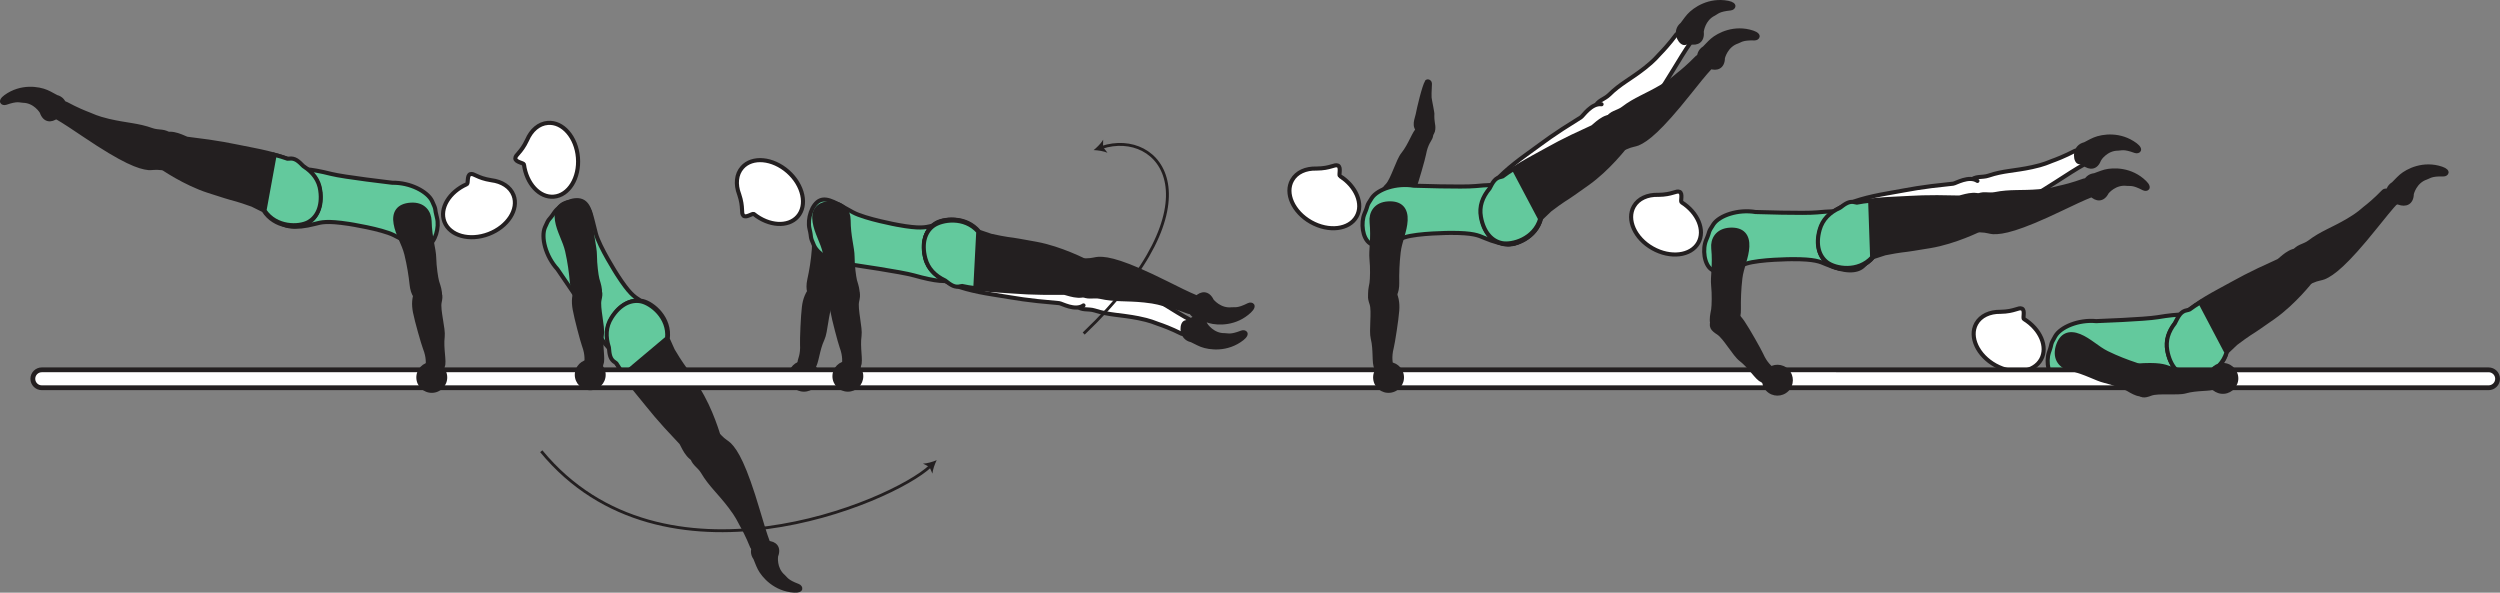 <?xml version="1.0" encoding="UTF-8" standalone="no"?>
<!-- Created with Inkscape (http://www.inkscape.org/) -->

<svg
   version="1.1"
   id="svg1"
   width="345.472"
   height="81.903"
   viewBox="0 0 345.472 81.903"
   sodipodi:docname="cell.svg"
   xmlns:inkscape="http://www.inkscape.org/namespaces/inkscape"
   xmlns:sodipodi="http://sodipodi.sourceforge.net/DTD/sodipodi-0.dtd"
   xmlns="http://www.w3.org/2000/svg"
   xmlns:svg="http://www.w3.org/2000/svg">
  <rect x="0" y="0" width="345.472" height="81.903" fill="#808080" stroke="none"/>
  <sodipodi:namedview
     id="namedview1"
     pagecolor="#ffffff"
     bordercolor="#000000"
     borderopacity="0.25"
     inkscape:showpageshadow="2"
     inkscape:pageopacity="0.0"
     inkscape:pagecheckerboard="0"
     inkscape:deskcolor="#d1d1d1">
    <inkscape:page
       x="0"
       y="0"
       inkscape:label="1"
       id="page1"
       width="345.472"
       height="81.903"
       margin="0"
       bleed="0" />
  </sodipodi:namedview>
  <defs
     id="defs1" />
  <path
     style="fill:#ffffff;fill-opacity:1;fill-rule:nonzero;stroke:none"
     d="m 279.689,44.083 c -0.2,-0.14 0.2,-1.224 -0.28,-1.432 -0.48,-0.218 -0.98,0.402 -2.96,0.438 h -0.02 c -1.46,-0.02 -2.73,0.546 -3.34,1.646 -1,1.823 0.21,4.4 2.67,5.755 2.49,1.365 5.3,0.989 6.3,-0.828 0.96,-1.74 -0.1,-4.183 -2.37,-5.579"
     id="path515" />
  <path
     style="fill:none;stroke:#231f20;stroke-width:0.566;stroke-linecap:butt;stroke-linejoin:miter;stroke-miterlimit:4;stroke-dasharray:none;stroke-opacity:1"
     d="m 279.689,44.083 c -0.2,-0.14 0.2,-1.224 -0.28,-1.432 -0.48,-0.218 -0.98,0.402 -2.96,0.438 h -0.02 c -1.46,-0.02 -2.73,0.546 -3.34,1.646 -1,1.823 0.21,4.4 2.67,5.755 2.49,1.365 5.3,0.989 6.3,-0.828 0.96,-1.74 -0.1,-4.183 -2.37,-5.579 z"
     id="path516" />
  <path
     style="fill:#231f20;fill-opacity:1;fill-rule:nonzero;stroke:none"
     d="m 333.399,26.798 c -0.03,1.353 -0.97,1.687 -1.94,1.323 -0.29,-0.11 -0.65,0.098 -0.92,-0.027 -0.64,-0.307 -1.17,-1.968 0.1,-2.765 0.09,-0.052 0.63,-0.672 1.1,-1.079 0.92,-0.785 3.15,-1.921 5.7,-1.057 1.21,0.406 0.75,1.042 0.21,1.026 -1.71,-0.046 -1.87,0.282 -2.33,0.432 -1.54,0.506 -1.92,2.147 -1.92,2.147"
     id="path517" />
  <path
     style="fill:none;stroke:#231f20;stroke-width:0.333;stroke-linecap:butt;stroke-linejoin:miter;stroke-miterlimit:4;stroke-dasharray:none;stroke-opacity:1"
     d="m 333.399,26.798 c -0.03,1.353 -0.97,1.687 -1.94,1.323 -0.29,-0.11 -0.65,0.098 -0.92,-0.027 -0.64,-0.307 -1.17,-1.968 0.1,-2.765 0.09,-0.052 0.63,-0.672 1.1,-1.079 0.92,-0.785 3.15,-1.921 5.7,-1.057 1.21,0.406 0.75,1.042 0.21,1.026 -1.71,-0.046 -1.87,0.282 -2.33,0.432 -1.54,0.506 -1.92,2.147 -1.92,2.147 z"
     id="path518" />
  <path
     style="fill:#63c99d;fill-opacity:1;fill-rule:nonzero;stroke:none"
     d="m 295.199,50.522 c 3.13,-0.22 3.83,0.072 4.7,0.374 5.47,1.886 6.29,-0.833 5.56,-3.619 -0.84,-3.287 -1.08,-4.479 -7.29,-3.443 -1.73,0.297 -8.49,0.542 -8.49,0.542 -2.44,-0.241 -4.95,0.822 -5.67,2.089 -0.77,1.328 -0.37,0.858 -0.86,2.213 -0.46,1.296 -0.06,3.443 1.02,4.057 1.03,0.583 2.48,-0.24 4.72,-1.152 1.78,-0.728 6.31,-1.061 6.31,-1.061"
     id="path519" />
  <path
     style="fill:none;stroke:#231f20;stroke-width:0.566;stroke-linecap:butt;stroke-linejoin:miter;stroke-miterlimit:4;stroke-dasharray:none;stroke-opacity:1"
     d="m 295.199,50.522 c 3.13,-0.22 3.83,0.072 4.7,0.374 5.47,1.886 6.29,-0.833 5.56,-3.619 -0.84,-3.287 -1.08,-4.479 -7.29,-3.443 -1.73,0.297 -8.49,0.542 -8.49,0.542 -2.44,-0.241 -4.95,0.822 -5.67,2.089 -0.77,1.328 -0.37,0.858 -0.86,2.213 -0.46,1.296 -0.06,3.443 1.02,4.057 1.03,0.583 2.48,-0.24 4.72,-1.152 1.78,-0.728 6.31,-1.061 6.31,-1.061 z"
     id="path520" />
  <path
     style="fill:#231f20;fill-opacity:1;fill-rule:nonzero;stroke:none"
     d="m 317.139,37.026 c 1.11,1.975 1.59,2.204 2.46,1.781 0.58,-0.276 1.2,-0.328 1.56,-0.478 1.19,-0.5 3,-1.855 7.11,-6.99 0.93,-1.166 2.25,-2.792 2.85,-3.412 0.93,-0.984 -1.34,-1.88 -1.71,-1.489 -1.19,1.229 -2.11,1.973 -2.61,2.355 -0.33,0.265 -0.86,0.812 -2.3,1.656 -2.18,1.286 -3.67,1.734 -5.35,3.016 -0.78,0.593 -1.75,0.541 -2.22,1.52 -0.48,0.974 0.21,2.041 0.21,2.041"
     id="path521" />
  <path
     style="fill:none;stroke:#231f20;stroke-width:0.566;stroke-linecap:butt;stroke-linejoin:miter;stroke-miterlimit:4;stroke-dasharray:none;stroke-opacity:1"
     d="m 317.139,37.026 c 1.11,1.975 1.59,2.204 2.46,1.781 0.58,-0.276 1.2,-0.328 1.56,-0.478 1.19,-0.5 3,-1.855 7.11,-6.99 0.93,-1.166 2.25,-2.792 2.85,-3.412 0.93,-0.984 -1.34,-1.88 -1.71,-1.489 -1.19,1.229 -2.11,1.973 -2.61,2.355 -0.33,0.265 -0.86,0.812 -2.3,1.656 -2.18,1.286 -3.67,1.734 -5.35,3.016 -0.78,0.593 -1.75,0.541 -2.22,1.52 -0.48,0.974 0.21,2.041 0.21,2.041 z"
     id="path522" />
  <path
     style="fill:#231f20;fill-opacity:1;fill-rule:nonzero;stroke:#231f20;stroke-width:0.566;stroke-linecap:round;stroke-linejoin:round;stroke-miterlimit:4;stroke-dasharray:none;stroke-opacity:1"
     d="m 317.919,34.646 c -1.37,-0.375 -2.76,1.281 -3.07,1.417 -4.57,2.063 -4.84,2.328 -8.2,4.135 -4.87,2.625 -7.81,5.167 -7.11,8.443 0.48,2.224 1.71,3.302 3.01,3.521 1.44,0.234 4.47,-0.735 5.18,-3.536 l 1.24,-1.178 c 0.94,-0.698 1.4,-1.041 1.88,-1.349 0.85,-0.525 1.73,-1.151 3.33,-2.27 2.85,-2.006 5.2,-5.042 5.2,-5.042 0.24,-0.188 0.38,-0.437 0.44,-0.698"
     id="path523" />
  <path
     style="fill:#63c99d;fill-opacity:1;fill-rule:nonzero;stroke:#231f20;stroke-width:0.566;stroke-linecap:butt;stroke-linejoin:miter;stroke-miterlimit:4;stroke-dasharray:none;stroke-opacity:1"
     d="m 304.039,41.787 c -0.52,0.318 -1,0.646 -1.45,0.973 -0.12,0.053 -0.25,0.095 -0.36,0.11 -0.86,0.147 -1.16,0.756 -1.7,1.819 -0.88,1.129 -1.28,2.348 -1.04,3.722 0.4,2.235 1.58,3.355 2.88,3.631 1.43,0.292 4.48,-0.568 5.31,-3.339 z"
     id="path524" />
  <path
     style="fill:#231f20;fill-opacity:1;fill-rule:nonzero;stroke:none"
     d="m 108.958,51.99 c 0,1.182 0.959,2.136 2.136,2.136 1.176,0 2.135,-0.954 2.135,-2.136 0,-1.177 -0.959,-2.131 -2.135,-2.131 -1.177,0 -2.136,0.954 -2.136,2.131"
     id="path525" />
  <path
     style="fill:#231f20;fill-opacity:1;fill-rule:nonzero;stroke:none"
     d="m 112.406,50.714 c 0.448,-0.459 0.558,-2.407 1.251,-3.855 0.473,-0.978 0.552,-3.724 1.093,-4.661 0.495,-0.859 0.646,-1.302 -0.245,-2.036 -0.52,-0.437 -1.817,-0.937 -2.161,-0.557 -0.802,0.879 -1.12,1.771 -1.25,2.828 -0.157,1.208 -0.286,4.515 -0.256,5.13 0.09,1.515 -0.338,2.12 -0.353,2.526 -0.032,0.761 0.26,0.958 0.744,1.089 0.928,0.239 1.177,-0.464 1.177,-0.464"
     id="path526" />
  <path
     style="fill:none;stroke:#231f20;stroke-width:0.566;stroke-linecap:butt;stroke-linejoin:miter;stroke-miterlimit:4;stroke-dasharray:none;stroke-opacity:1"
     d="m 112.406,50.714 c 0.448,-0.459 0.558,-2.407 1.251,-3.855 0.473,-0.978 0.552,-3.724 1.093,-4.661 0.495,-0.859 0.646,-1.302 -0.245,-2.036 -0.52,-0.437 -1.817,-0.937 -2.161,-0.557 -0.802,0.879 -1.12,1.771 -1.25,2.828 -0.157,1.208 -0.286,4.515 -0.256,5.13 0.09,1.515 -0.338,2.12 -0.353,2.526 -0.032,0.761 0.26,0.958 0.744,1.089 0.928,0.239 1.177,-0.464 1.177,-0.464 z"
     id="path527" />
  <path
     style="fill:#231f20;fill-opacity:1;fill-rule:nonzero;stroke:none"
     d="m 114.182,41.834 c 1.298,0.114 1.099,-1.917 1.131,-2.453 0.025,-0.547 0.287,-2.079 0.651,-3.246 0.359,-1.176 0.302,-2.785 0.978,-5.014 0.36,-1.172 -0.036,-2.532 -1.76,-2.975 -1.697,-0.437 -2.588,0.349 -2.802,1.833 -0.219,1.48 0.209,2.964 0.089,4.47 -0.109,1.505 -0.365,3.03 -0.631,4.218 -0.29,1.355 0.063,2.131 0.459,2.402 0.973,0.697 1.885,0.765 1.885,0.765"
     id="path528" />
  <path
     style="fill:none;stroke:#231f20;stroke-width:0.566;stroke-linecap:butt;stroke-linejoin:miter;stroke-miterlimit:4;stroke-dasharray:none;stroke-opacity:1"
     d="m 114.182,41.834 c 1.298,0.114 1.099,-1.917 1.131,-2.453 0.025,-0.547 0.287,-2.079 0.651,-3.246 0.359,-1.176 0.302,-2.785 0.978,-5.014 0.36,-1.172 -0.036,-2.532 -1.76,-2.975 -1.697,-0.437 -2.588,0.349 -2.802,1.833 -0.219,1.48 0.209,2.964 0.089,4.47 -0.109,1.505 -0.365,3.03 -0.631,4.218 -0.29,1.355 0.063,2.131 0.459,2.402 0.973,0.697 1.885,0.765 1.885,0.765 z"
     id="path529" />
  <path
     style="fill:none;stroke:#231f20;stroke-width:0.4;stroke-linecap:butt;stroke-linejoin:miter;stroke-miterlimit:4;stroke-dasharray:none;stroke-opacity:1"
     d="m 74.797,62.355 c 16.855,20.432 48.478,7.042 53.765,2.062"
     id="path530" />
  <path
     style="fill:#231f20;fill-opacity:1;fill-rule:nonzero;stroke:none"
     d="m 129.442,63.588 c -0.271,0.543 -0.536,1.287 -0.593,1.86 l -0.402,-0.922 -0.9,-0.457 c 0.578,-0.022 1.338,-0.246 1.895,-0.481"
     id="path531" />
  <path
     style="fill:#63c99d;fill-opacity:1;fill-rule:nonzero;stroke:none"
     d="m 85.276,37.948 c 1.693,2.635 2.349,3.021 3.114,3.531 4.782,3.251 3.1,5.538 0.434,6.631 -3.136,1.292 -4.24,1.817 -7.126,-3.771 -0.802,-1.568 -4.661,-7.13 -4.661,-7.13 -1.657,-1.807 -2.303,-4.448 -1.729,-5.787 0.609,-1.416 0.468,-0.812 1.265,-2.015 0.755,-1.146 2.719,-2.109 3.855,-1.614 1.088,0.473 1.296,2.129 1.91,4.468 0.486,1.854 2.938,5.687 2.938,5.687"
     id="path532" />
  <path
     style="fill:none;stroke:#231f20;stroke-width:0.566;stroke-linecap:butt;stroke-linejoin:miter;stroke-miterlimit:4;stroke-dasharray:none;stroke-opacity:1"
     d="m 85.276,37.948 c 1.693,2.635 2.349,3.021 3.114,3.531 4.782,3.251 3.1,5.538 0.434,6.631 -3.136,1.292 -4.24,1.817 -7.126,-3.771 -0.802,-1.568 -4.661,-7.13 -4.661,-7.13 -1.657,-1.807 -2.303,-4.448 -1.729,-5.787 0.609,-1.416 0.468,-0.812 1.265,-2.015 0.755,-1.146 2.719,-2.109 3.855,-1.614 1.088,0.473 1.296,2.129 1.91,4.468 0.486,1.854 2.938,5.687 2.938,5.687 z"
     id="path533" />
  <path
     style="fill:#231f20;fill-opacity:1;fill-rule:nonzero;stroke:none"
     d="m 96.589,61.131 c 1.776,-1.407 2.312,-1.438 2.953,-0.724 0.432,0.474 0.984,0.76 1.26,1.041 0.916,0.917 2.079,2.85 3.943,9.162 0.416,1.426 1.025,3.432 1.344,4.235 0.484,1.26 -1.943,1.224 -2.147,0.729 -0.64,-1.59 -1.213,-2.626 -1.52,-3.167 -0.208,-0.371 -0.494,-1.078 -1.51,-2.407 -1.522,-2.01 -2.74,-2.989 -3.812,-4.817 -0.5,-0.844 -1.412,-1.161 -1.475,-2.24 -0.077,-1.088 0.964,-1.812 0.964,-1.812"
     id="path534" />
  <path
     style="fill:none;stroke:#231f20;stroke-width:0.566;stroke-linecap:butt;stroke-linejoin:miter;stroke-miterlimit:4;stroke-dasharray:none;stroke-opacity:1"
     d="m 96.589,61.131 c 1.776,-1.407 2.312,-1.438 2.953,-0.724 0.432,0.474 0.984,0.76 1.26,1.041 0.916,0.917 2.079,2.85 3.943,9.162 0.416,1.426 1.025,3.432 1.344,4.235 0.484,1.26 -1.943,1.224 -2.147,0.729 -0.64,-1.59 -1.213,-2.626 -1.52,-3.167 -0.208,-0.371 -0.494,-1.078 -1.51,-2.407 -1.522,-2.01 -2.74,-2.989 -3.812,-4.817 -0.5,-0.844 -1.412,-1.161 -1.475,-2.24 -0.077,-1.088 0.964,-1.812 0.964,-1.812 z"
     id="path535" />
  <path
     style="fill:#231f20;fill-opacity:1;fill-rule:nonzero;stroke:#231f20;stroke-width:0.566;stroke-linecap:round;stroke-linejoin:round;stroke-miterlimit:4;stroke-dasharray:none;stroke-opacity:1"
     d="m 96.406,63.626 c -1.412,-0.172 -2.068,-2.224 -2.302,-2.469 -3.447,-3.64 -3.604,-3.99 -6.031,-6.938 -3.516,-4.271 -5.265,-7.729 -3.38,-10.5 1.281,-1.88 2.833,-2.401 4.115,-2.12 1.426,0.328 3.858,2.37 3.462,5.235 l 0.699,1.562 c 0.604,0.995 0.896,1.49 1.235,1.959 0.588,0.807 1.166,1.714 2.224,3.364 1.869,2.927 2.896,6.626 2.896,6.626 0.161,0.265 0.192,0.546 0.15,0.812"
     id="path536" />
  <path
     style="fill:#63c99d;fill-opacity:1;fill-rule:nonzero;stroke:#231f20;stroke-width:0.566;stroke-linecap:butt;stroke-linejoin:miter;stroke-miterlimit:4;stroke-dasharray:none;stroke-opacity:1"
     d="m 92.188,46.73 c 0.286,-2.875 -2.224,-4.828 -3.656,-5.099 -1.298,-0.235 -2.823,0.353 -4.032,2.276 -0.787,1.25 -0.839,2.615 -0.359,4.099 0.083,1.025 0.172,1.651 0.859,2.072 0.057,0.037 0.12,0.089 0.177,0.136 0.308,0.505 0.641,1.016 1.032,1.546 z"
     id="path537" />
  <path
     style="fill:#231f20;fill-opacity:1;fill-rule:nonzero;stroke:none"
     d="m 107.36,76.865 c 0.489,-1.266 -0.251,-1.927 -1.287,-1.958 -0.307,-0.01 -0.568,-0.338 -0.864,-0.324 -0.704,0.043 -1.824,1.376 -0.948,2.595 0.063,0.088 0.317,0.858 0.604,1.416 0.557,1.078 2.187,2.964 4.875,3.136 1.276,0.082 1.088,-0.683 0.588,-0.875 -1.604,-0.6 -1.63,-0.964 -1.995,-1.281 -1.233,-1.048 -0.973,-2.709 -0.973,-2.709"
     id="path538" />
  <path
     style="fill:none;stroke:#231f20;stroke-width:0.333;stroke-linecap:butt;stroke-linejoin:miter;stroke-miterlimit:4;stroke-dasharray:none;stroke-opacity:1"
     d="m 107.36,76.865 c 0.489,-1.266 -0.251,-1.927 -1.287,-1.958 -0.307,-0.01 -0.568,-0.338 -0.864,-0.324 -0.704,0.043 -1.824,1.376 -0.948,2.595 0.063,0.088 0.317,0.858 0.604,1.416 0.557,1.078 2.187,2.964 4.875,3.136 1.276,0.082 1.088,-0.683 0.588,-0.875 -1.604,-0.6 -1.63,-0.964 -1.995,-1.281 -1.233,-1.048 -0.973,-2.709 -0.973,-2.709 z"
     id="path539" />
  <path
     style="fill:#ffffff;fill-opacity:1;fill-rule:nonzero;stroke:none"
     d="m 4.537,52.345 c 0,0.686 0.557,1.238 1.239,1.238 H 343.889 c 0.69,0 1.25,-0.552 1.25,-1.238 0,-0.688 -0.56,-1.24 -1.25,-1.24 H 5.776 c -0.682,0 -1.239,0.552 -1.239,1.24"
     id="path540" />
  <path
     style="fill:none;stroke:#231f20;stroke-width:0.666;stroke-linecap:butt;stroke-linejoin:miter;stroke-miterlimit:4;stroke-dasharray:none;stroke-opacity:1"
     d="m 4.537,52.345 c 0,0.686 0.557,1.238 1.239,1.238 H 343.889 c 0.69,0 1.25,-0.552 1.25,-1.238 0,-0.688 -0.56,-1.24 -1.25,-1.24 H 5.776 c -0.682,0 -1.239,0.552 -1.239,1.24 z"
     id="path541" />
  <path
     style="fill:#231f20;fill-opacity:1;fill-rule:nonzero;stroke:none"
     d="m 305.999,53.479 c -0.53,0.36 -2.46,0.156 -4.01,0.609 -1.04,0.308 -3.76,-0.066 -4.77,0.319 -0.93,0.348 -1.39,0.422 -1.97,-0.568 -0.35,-0.589 -0.63,-1.948 -0.2,-2.224 0.99,-0.65 1.92,-0.817 2.99,-0.781 1.22,0.047 4.5,0.459 5.1,0.588 1.49,0.333 2.15,0.011 2.55,0.062 0.76,0.095 0.91,0.412 0.96,0.907 0.08,0.959 -0.65,1.088 -0.65,1.088"
     id="path542" />
  <path
     style="fill:none;stroke:#231f20;stroke-width:0.566;stroke-linecap:butt;stroke-linejoin:miter;stroke-miterlimit:4;stroke-dasharray:none;stroke-opacity:1"
     d="m 305.999,53.479 c -0.53,0.36 -2.46,0.156 -4.01,0.609 -1.04,0.308 -3.76,-0.066 -4.77,0.319 -0.93,0.348 -1.39,0.422 -1.97,-0.568 -0.35,-0.589 -0.63,-1.948 -0.2,-2.224 0.99,-0.65 1.92,-0.817 2.99,-0.781 1.22,0.047 4.5,0.459 5.1,0.588 1.49,0.333 2.15,0.011 2.55,0.062 0.76,0.095 0.91,0.412 0.96,0.907 0.08,0.959 -0.65,1.088 -0.65,1.088 z"
     id="path543" />
  <path
     style="fill:#231f20;fill-opacity:1;fill-rule:nonzero;stroke:none"
     d="m 296.659,53.995 c -0.56,1.172 -2.21,-0.026 -2.69,-0.271 -0.48,-0.255 -1.93,-0.802 -3.13,-1.089 -1.19,-0.285 -2.55,-1.151 -4.81,-1.697 -1.19,-0.281 -2.16,-1.317 -1.68,-3.021 0.49,-1.687 1.62,-2.052 3.01,-1.49 1.39,0.563 2.45,1.683 3.8,2.35 1.36,0.666 2.8,1.218 3.96,1.599 1.31,0.431 1.81,1.13 1.84,1.603 0.1,1.199 -0.3,2.016 -0.3,2.016"
     id="path544" />
  <path
     style="fill:none;stroke:#231f20;stroke-width:0.566;stroke-linecap:butt;stroke-linejoin:miter;stroke-miterlimit:4;stroke-dasharray:none;stroke-opacity:1"
     d="m 296.659,53.995 c -0.56,1.172 -2.21,-0.026 -2.69,-0.271 -0.48,-0.255 -1.93,-0.802 -3.13,-1.089 -1.19,-0.285 -2.55,-1.151 -4.81,-1.697 -1.19,-0.281 -2.16,-1.317 -1.68,-3.021 0.49,-1.687 1.62,-2.052 3.01,-1.49 1.39,0.563 2.45,1.683 3.8,2.35 1.36,0.666 2.8,1.218 3.96,1.599 1.31,0.431 1.81,1.13 1.84,1.603 0.1,1.199 -0.3,2.016 -0.3,2.016 z"
     id="path545" />
  <path
     style="fill:#ffffff;fill-opacity:1;fill-rule:nonzero;stroke:none"
     d="m 220.865,16.87 c 1.358,1.813 1.869,1.975 2.672,1.448 0.536,-0.353 1.145,-0.489 1.484,-0.683 1.12,-0.656 2.729,-2.228 6.136,-7.864 0.77,-1.276 1.864,-3.062 2.374,-3.754 0.792,-1.1 -1.568,-1.688 -1.885,-1.251 -1.027,1.375 -1.844,2.229 -2.276,2.677 -0.303,0.307 -0.756,0.912 -2.068,1.943 -1.984,1.557 -3.412,2.197 -4.912,3.688 -0.703,0.697 -1.661,0.771 -2,1.796 -0.348,1.037 0.475,2 0.475,2"
     id="path546" />
  <path
     style="fill:none;stroke:#231f20;stroke-width:0.566;stroke-linecap:butt;stroke-linejoin:miter;stroke-miterlimit:4;stroke-dasharray:none;stroke-opacity:1"
     d="m 220.865,16.87 c 1.358,1.813 1.869,1.975 2.672,1.448 0.536,-0.353 1.145,-0.489 1.484,-0.683 1.12,-0.656 2.729,-2.228 6.136,-7.864 0.77,-1.276 1.864,-3.062 2.374,-3.754 0.792,-1.1 -1.568,-1.688 -1.885,-1.251 -1.027,1.375 -1.844,2.229 -2.276,2.677 -0.303,0.307 -0.756,0.912 -2.068,1.943 -1.984,1.557 -3.412,2.197 -4.912,3.688 -0.703,0.697 -1.661,0.771 -2,1.796 -0.348,1.037 0.475,2 0.475,2 z"
     id="path547" />
  <path
     style="fill:#ffffff;fill-opacity:1;fill-rule:nonzero;stroke:#231f20;stroke-width:0.566;stroke-linecap:round;stroke-linejoin:round;stroke-miterlimit:4;stroke-dasharray:none;stroke-opacity:1"
     d="m 221.318,14.407 c -1.407,-0.188 -2.563,1.63 -2.849,1.802 -4.26,2.65 -4.495,2.948 -7.594,5.182 -4.485,3.24 -7.057,6.14 -5.938,9.298 0.766,2.145 2.13,3.046 3.448,3.098 1.458,0.047 4.328,-1.313 4.672,-4.182 l 1.078,-1.339 c 0.834,-0.807 1.244,-1.208 1.683,-1.577 0.776,-0.631 1.567,-1.366 3.005,-2.694 2.556,-2.354 4.49,-5.672 4.49,-5.672 0.218,-0.213 0.322,-0.478 0.344,-0.744"
     id="path548" />
  <path
     style="fill:#231f20;fill-opacity:1;fill-rule:nonzero;stroke:none"
     d="m 235.275,4.386 c 0.152,1.344 -0.733,1.803 -1.738,1.563 -0.303,-0.068 -0.636,0.186 -0.923,0.093 -0.672,-0.219 -1.416,-1.792 -0.26,-2.749 0.083,-0.068 0.527,-0.751 0.943,-1.215 0.812,-0.9 2.869,-2.317 5.516,-1.801 1.254,0.249 0.88,0.942 0.344,1 -1.704,0.172 -1.819,0.521 -2.251,0.734 -1.464,0.703 -1.631,2.375 -1.631,2.375"
     id="path549" />
  <path
     style="fill:none;stroke:#231f20;stroke-width:0.333;stroke-linecap:butt;stroke-linejoin:miter;stroke-miterlimit:4;stroke-dasharray:none;stroke-opacity:1"
     d="m 235.275,4.386 c 0.152,1.344 -0.733,1.803 -1.738,1.563 -0.303,-0.068 -0.636,0.186 -0.923,0.093 -0.672,-0.219 -1.416,-1.792 -0.26,-2.749 0.083,-0.068 0.527,-0.751 0.943,-1.215 0.812,-0.9 2.869,-2.317 5.516,-1.801 1.254,0.249 0.88,0.942 0.344,1 -1.704,0.172 -1.819,0.521 -2.251,0.734 -1.464,0.703 -1.631,2.375 -1.631,2.375 z"
     id="path550" />
  <path
     style="fill:#231f20;fill-opacity:1;fill-rule:nonzero;stroke:none"
     d="m 195.999,17.859 c -0.546,0.35 -1.104,2.21 -2.118,3.454 -0.688,0.838 -1.407,3.489 -2.147,4.281 -0.688,0.708 -0.927,1.115 -0.24,2.032 0.407,0.541 1.548,1.333 1.975,1.052 0.973,-0.667 1.5,-1.469 1.88,-2.464 0.421,-1.14 1.328,-4.323 1.437,-4.927 0.271,-1.5 0.823,-1.985 0.932,-2.374 0.215,-0.735 -0.025,-0.991 -0.463,-1.235 -0.854,-0.448 -1.256,0.181 -1.256,0.181"
     id="path551" />
  <path
     style="fill:none;stroke:#231f20;stroke-width:0.566;stroke-linecap:butt;stroke-linejoin:miter;stroke-miterlimit:4;stroke-dasharray:none;stroke-opacity:1"
     d="m 195.999,17.859 c -0.546,0.35 -1.104,2.21 -2.118,3.454 -0.688,0.838 -1.407,3.489 -2.147,4.281 -0.688,0.708 -0.927,1.115 -0.24,2.032 0.407,0.541 1.548,1.333 1.975,1.052 0.973,-0.667 1.5,-1.469 1.88,-2.464 0.421,-1.14 1.328,-4.323 1.437,-4.927 0.271,-1.5 0.823,-1.985 0.932,-2.374 0.215,-0.735 -0.025,-0.991 -0.463,-1.235 -0.854,-0.448 -1.256,0.181 -1.256,0.181 z"
     id="path552" />
  <path
     style="fill:#231f20;fill-opacity:1;fill-rule:nonzero;stroke:none"
     d="m 197.187,11.302 c -0.401,0.615 -1.136,3.781 -1.27,4.511 -0.12,0.652 -0.683,1.666 0.249,2.344 0.381,0.281 1.12,0.417 1.443,0.385 0.261,-0.02 0.417,-0.307 0.453,-0.697 0.063,-0.667 -0.181,-0.88 -0.129,-2.156 0,0 -0.038,-0.308 -0.142,-0.844 -0.276,-1.61 -0.301,-0.876 -0.192,-3.298 0.01,-0.166 -0.162,-0.297 -0.276,-0.301 -0.177,0.015 -0.136,0.056 -0.136,0.056"
     id="path553" />
  <path
     style="fill:none;stroke:#231f20;stroke-width:0.566;stroke-linecap:round;stroke-linejoin:round;stroke-miterlimit:4;stroke-dasharray:none;stroke-opacity:1"
     d="m 197.187,11.302 c -0.401,0.615 -1.136,3.781 -1.27,4.511 -0.12,0.652 -0.683,1.666 0.249,2.344 0.381,0.281 1.12,0.417 1.443,0.385 0.261,-0.02 0.417,-0.307 0.453,-0.697 0.063,-0.667 -0.181,-0.88 -0.129,-2.156 0,0 -0.038,-0.308 -0.142,-0.844 -0.276,-1.61 -0.301,-0.876 -0.192,-3.298 0.01,-0.166 -0.162,-0.297 -0.276,-0.301 -0.177,0.015 -0.136,0.056 -0.136,0.056 z"
     id="path554" />
  <path
     style="fill:#ffffff;fill-opacity:1;fill-rule:nonzero;stroke:none"
     d="m 72.406,22.735 c -0.046,-0.24 -1.192,-0.324 -1.192,-0.844 0,-0.532 0.766,-0.729 1.614,-2.526 l 0.01,-0.02 c 0.574,-1.339 1.61,-2.262 2.866,-2.36 2.066,-0.172 3.932,1.974 4.161,4.786 0.229,2.823 -1.271,5.24 -3.339,5.407 -1.978,0.167 -3.776,-1.803 -4.12,-4.443"
     id="path555" />
  <path
     style="fill:none;stroke:#231f20;stroke-width:0.566;stroke-linecap:butt;stroke-linejoin:miter;stroke-miterlimit:4;stroke-dasharray:none;stroke-opacity:1"
     d="m 72.406,22.735 c -0.046,-0.24 -1.192,-0.324 -1.192,-0.844 0,-0.532 0.766,-0.729 1.614,-2.526 l 0.01,-0.02 c 0.574,-1.339 1.61,-2.262 2.866,-2.36 2.066,-0.172 3.932,1.974 4.161,4.786 0.229,2.823 -1.271,5.24 -3.339,5.407 -1.978,0.167 -3.776,-1.803 -4.12,-4.443 z"
     id="path556" />
  <path
     style="fill:#231f20;fill-opacity:1;fill-rule:nonzero;stroke:none"
     d="m 83.114,50.255 c 0.292,-0.572 -0.177,-2.462 0.058,-4.052 0.166,-1.077 -0.572,-3.719 -0.328,-4.776 0.213,-0.968 0.229,-1.432 -0.834,-1.874 -0.634,-0.26 -2.016,-0.36 -2.234,0.104 -0.506,1.078 -0.547,2.021 -0.359,3.073 0.208,1.203 1.063,4.401 1.271,4.973 0.53,1.428 0.302,2.131 0.406,2.522 0.198,0.734 0.531,0.844 1.031,0.822 0.964,-0.047 0.989,-0.792 0.989,-0.792"
     id="path557" />
  <path
     style="fill:none;stroke:#231f20;stroke-width:0.566;stroke-linecap:butt;stroke-linejoin:miter;stroke-miterlimit:4;stroke-dasharray:none;stroke-opacity:1"
     d="m 83.114,50.255 c 0.292,-0.572 -0.177,-2.462 0.058,-4.052 0.166,-1.077 -0.572,-3.719 -0.328,-4.776 0.213,-0.968 0.229,-1.432 -0.834,-1.874 -0.634,-0.26 -2.016,-0.36 -2.234,0.104 -0.506,1.078 -0.547,2.021 -0.359,3.073 0.208,1.203 1.063,4.401 1.271,4.973 0.53,1.428 0.302,2.131 0.406,2.522 0.198,0.734 0.531,0.844 1.031,0.822 0.964,-0.047 0.989,-0.792 0.989,-0.792 z"
     id="path558" />
  <path
     style="fill:#231f20;fill-opacity:1;fill-rule:nonzero;stroke:none"
     d="m 82.193,41.241 c 1.271,-0.272 0.479,-2.152 0.355,-2.672 -0.136,-0.527 -0.334,-2.074 -0.339,-3.292 -0.005,-1.23 -0.532,-2.755 -0.543,-5.084 -0.005,-1.219 -0.785,-2.406 -2.557,-2.323 -1.755,0.084 -2.369,1.099 -2.14,2.584 0.229,1.479 1.073,2.765 1.407,4.239 0.337,1.474 0.541,3.01 0.645,4.22 0.12,1.38 0.688,2.02 1.14,2.161 1.136,0.374 2.032,0.167 2.032,0.167"
     id="path559" />
  <path
     style="fill:none;stroke:#231f20;stroke-width:0.566;stroke-linecap:butt;stroke-linejoin:miter;stroke-miterlimit:4;stroke-dasharray:none;stroke-opacity:1"
     d="m 82.193,41.241 c 1.271,-0.272 0.479,-2.152 0.355,-2.672 -0.136,-0.527 -0.334,-2.074 -0.339,-3.292 -0.005,-1.23 -0.532,-2.755 -0.543,-5.084 -0.005,-1.219 -0.785,-2.406 -2.557,-2.323 -1.755,0.084 -2.369,1.099 -2.14,2.584 0.229,1.479 1.073,2.765 1.407,4.239 0.337,1.474 0.541,3.01 0.645,4.22 0.12,1.38 0.688,2.02 1.14,2.161 1.136,0.374 2.032,0.167 2.032,0.167 z"
     id="path560" />
  <path
     style="fill:#231f20;fill-opacity:1;fill-rule:nonzero;stroke:none"
     d="m 79.428,51.793 c 0,1.176 0.957,2.134 2.134,2.134 1.178,0 2.136,-0.958 2.136,-2.134 0,-1.178 -0.958,-2.136 -2.136,-2.136 -1.177,0 -2.134,0.958 -2.134,2.136"
     id="path561" />
  <path
     style="fill:#63c99d;fill-opacity:1;fill-rule:nonzero;stroke:none"
     d="m 48.218,30.943 c -3.093,-0.469 -3.812,-0.229 -4.708,0 -5.598,1.443 -6.202,-1.328 -5.254,-4.052 1.098,-3.208 1.437,-4.38 7.536,-2.854 1.702,0.432 8.426,1.218 8.426,1.218 2.454,-0.046 4.86,1.214 5.491,2.527 0.656,1.391 0.296,0.891 0.671,2.281 0.365,1.328 -0.214,3.438 -1.334,3.959 -1.077,0.504 -2.457,-0.433 -4.618,-1.521 -1.71,-0.86 -6.21,-1.558 -6.21,-1.558"
     id="path562" />
  <path
     style="fill:none;stroke:#231f20;stroke-width:0.566;stroke-linecap:butt;stroke-linejoin:miter;stroke-miterlimit:4;stroke-dasharray:none;stroke-opacity:1"
     d="m 48.218,30.943 c -3.093,-0.469 -3.812,-0.229 -4.708,0 -5.598,1.443 -6.202,-1.328 -5.254,-4.052 1.098,-3.208 1.437,-4.38 7.536,-2.854 1.702,0.432 8.426,1.218 8.426,1.218 2.454,-0.046 4.86,1.214 5.491,2.527 0.656,1.391 0.296,0.891 0.671,2.281 0.365,1.328 -0.214,3.438 -1.334,3.959 -1.077,0.504 -2.457,-0.433 -4.618,-1.521 -1.71,-0.86 -6.21,-1.558 -6.21,-1.558 z"
     id="path563" />
  <path
     style="fill:#ffffff;fill-opacity:1;fill-rule:nonzero;stroke:none"
     d="m 64.521,25.443 c 0.213,-0.109 -0.021,-1.234 0.479,-1.38 0.505,-0.15 0.912,0.531 2.876,0.839 l 0.02,0.005 c 1.442,0.176 2.625,0.911 3.073,2.083 0.74,1.943 -0.797,4.333 -3.432,5.344 -2.641,1.011 -5.38,0.249 -6.125,-1.688 -0.714,-1.853 0.672,-4.129 3.109,-5.203"
     id="path564" />
  <path
     style="fill:none;stroke:#231f20;stroke-width:0.566;stroke-linecap:butt;stroke-linejoin:miter;stroke-miterlimit:4;stroke-dasharray:none;stroke-opacity:1"
     d="m 64.521,25.443 c 0.213,-0.109 -0.021,-1.234 0.479,-1.38 0.505,-0.15 0.912,0.531 2.876,0.839 l 0.02,0.005 c 1.442,0.176 2.625,0.911 3.073,2.083 0.74,1.943 -0.797,4.333 -3.432,5.344 -2.641,1.011 -5.38,0.249 -6.125,-1.688 -0.714,-1.853 0.672,-4.129 3.109,-5.203 z"
     id="path565" />
  <path
     style="fill:#231f20;fill-opacity:1;fill-rule:nonzero;stroke:none"
     d="m 61.193,50.589 c 0.276,-0.578 -0.224,-2.458 -0.021,-4.052 0.141,-1.078 -0.646,-3.708 -0.422,-4.766 0.203,-0.973 0.203,-1.442 -0.869,-1.858 -0.636,-0.251 -2.021,-0.324 -2.229,0.145 -0.486,1.083 -0.506,2.031 -0.303,3.077 0.229,1.199 1.145,4.382 1.364,4.948 0.563,1.418 0.344,2.126 0.459,2.516 0.208,0.735 0.546,0.828 1.046,0.797 0.954,-0.057 0.975,-0.807 0.975,-0.807"
     id="path566" />
  <path
     style="fill:none;stroke:#231f20;stroke-width:0.566;stroke-linecap:butt;stroke-linejoin:miter;stroke-miterlimit:4;stroke-dasharray:none;stroke-opacity:1"
     d="m 61.193,50.589 c 0.276,-0.578 -0.224,-2.458 -0.021,-4.052 0.141,-1.078 -0.646,-3.708 -0.422,-4.766 0.203,-0.973 0.203,-1.442 -0.869,-1.858 -0.636,-0.251 -2.021,-0.324 -2.229,0.145 -0.486,1.083 -0.506,2.031 -0.303,3.077 0.229,1.199 1.145,4.382 1.364,4.948 0.563,1.418 0.344,2.126 0.459,2.516 0.208,0.735 0.546,0.828 1.046,0.797 0.954,-0.057 0.975,-0.807 0.975,-0.807 z"
     id="path567" />
  <path
     style="fill:#231f20;fill-opacity:1;fill-rule:nonzero;stroke:none"
     d="m 60.1,41.599 c 1.26,-0.297 0.442,-2.161 0.301,-2.682 -0.145,-0.526 -0.375,-2.062 -0.401,-3.286 -0.026,-1.229 -0.583,-2.745 -0.635,-5.068 -0.032,-1.224 -0.833,-2.396 -2.604,-2.276 -1.756,0.115 -2.349,1.146 -2.089,2.62 0.25,1.474 1.125,2.75 1.485,4.214 0.364,1.468 0.599,3 0.728,4.208 0.141,1.369 0.719,2 1.177,2.136 1.147,0.353 2.038,0.134 2.038,0.134"
     id="path568" />
  <path
     style="fill:none;stroke:#231f20;stroke-width:0.566;stroke-linecap:butt;stroke-linejoin:miter;stroke-miterlimit:4;stroke-dasharray:none;stroke-opacity:1"
     d="m 60.1,41.599 c 1.26,-0.297 0.442,-2.161 0.301,-2.682 -0.145,-0.526 -0.375,-2.062 -0.401,-3.286 -0.026,-1.229 -0.583,-2.745 -0.635,-5.068 -0.032,-1.224 -0.833,-2.396 -2.604,-2.276 -1.756,0.115 -2.349,1.146 -2.089,2.62 0.25,1.474 1.125,2.75 1.485,4.214 0.364,1.468 0.599,3 0.728,4.208 0.141,1.369 0.719,2 1.177,2.136 1.147,0.353 2.038,0.134 2.038,0.134 z"
     id="path569" />
  <path
     style="fill:#231f20;fill-opacity:1;fill-rule:nonzero;stroke:none"
     d="m 23.98,20.782 c -0.475,2.213 -0.866,2.577 -1.819,2.437 -0.635,-0.093 -1.244,0.042 -1.629,0.006 -1.298,-0.126 -3.418,-0.875 -8.875,-4.558 -1.235,-0.838 -2.975,-1.994 -3.735,-2.412 -1.172,-0.661 0.719,-2.186 1.187,-1.926 1.511,0.817 2.615,1.25 3.193,1.473 0.402,0.152 1.068,0.516 2.692,0.896 2.459,0.579 4.022,0.563 6.011,1.281 0.923,0.334 1.828,0 2.563,0.792 0.756,0.792 0.412,2.011 0.412,2.011"
     id="path570" />
  <path
     style="fill:none;stroke:#231f20;stroke-width:0.566;stroke-linecap:butt;stroke-linejoin:miter;stroke-miterlimit:4;stroke-dasharray:none;stroke-opacity:1"
     d="m 23.98,20.782 c -0.475,2.213 -0.866,2.577 -1.819,2.437 -0.635,-0.093 -1.244,0.042 -1.629,0.006 -1.298,-0.126 -3.418,-0.875 -8.875,-4.558 -1.235,-0.838 -2.975,-1.994 -3.735,-2.412 -1.172,-0.661 0.719,-2.186 1.187,-1.926 1.511,0.817 2.615,1.25 3.193,1.473 0.402,0.152 1.068,0.516 2.692,0.896 2.459,0.579 4.022,0.563 6.011,1.281 0.923,0.334 1.828,0 2.563,0.792 0.756,0.792 0.412,2.011 0.412,2.011 z"
     id="path571" />
  <path
     style="fill:#231f20;fill-opacity:1;fill-rule:nonzero;stroke:#231f20;stroke-width:0.566;stroke-linecap:round;stroke-linejoin:round;stroke-miterlimit:4;stroke-dasharray:none;stroke-opacity:1"
     d="m 22.532,18.741 c 1.197,-0.762 3.01,0.4 3.349,0.437 4.973,0.615 5.317,0.781 9.067,1.511 5.428,1.052 8.985,2.604 9.292,5.942 0.208,2.266 -0.651,3.656 -1.828,4.255 -1.303,0.661 -4.479,0.631 -6,-1.828 l -1.531,-0.76 c -1.1,-0.385 -1.641,-0.579 -2.199,-0.729 -0.969,-0.246 -1.994,-0.579 -3.854,-1.178 -3.307,-1.062 -6.458,-3.26 -6.458,-3.26 -0.292,-0.105 -0.494,-0.302 -0.63,-0.532"
     id="path572" />
  <path
     style="fill:#63c99d;fill-opacity:1;fill-rule:nonzero;stroke:none"
     d="m 44.27,26.365 c -0.192,-1.463 -1.014,-2.552 -2.328,-3.391 -0.728,-0.739 -1.186,-1.161 -1.989,-1.052 -0.068,0.011 -0.145,0.011 -0.224,0.011 -0.557,-0.198 -1.14,-0.375 -1.776,-0.536 l -1.405,7.692 c 1.609,2.396 4.785,2.308 6.061,1.6 1.152,-0.647 1.953,-2.074 1.661,-4.324"
     id="path573" />
  <path
     style="fill:none;stroke:#231f20;stroke-width:0.566;stroke-linecap:butt;stroke-linejoin:miter;stroke-miterlimit:4;stroke-dasharray:none;stroke-opacity:1"
     d="m 44.27,26.365 c -0.192,-1.463 -1.014,-2.552 -2.328,-3.391 -0.728,-0.739 -1.186,-1.161 -1.989,-1.052 -0.068,0.011 -0.145,0.011 -0.224,0.011 -0.557,-0.198 -1.14,-0.375 -1.776,-0.536 l -1.405,7.692 c 1.609,2.396 4.785,2.308 6.061,1.6 1.152,-0.647 1.953,-2.074 1.661,-4.324 z"
     id="path574" />
  <path
     style="fill:#231f20;fill-opacity:1;fill-rule:nonzero;stroke:none"
     d="m 5.657,15.511 c 0.432,1.282 1.421,1.328 2.239,0.687 0.245,-0.187 0.652,-0.099 0.87,-0.301 0.52,-0.48 0.536,-2.219 -0.917,-2.604 -0.104,-0.027 -0.797,-0.464 -1.364,-0.704 -1.12,-0.479 -3.579,-0.896 -5.767,0.682 -1.03,0.751 -0.4,1.224 0.11,1.052 1.62,-0.562 1.87,-0.297 2.349,-0.286 1.625,0.026 2.48,1.474 2.48,1.474"
     id="path575" />
  <path
     style="fill:none;stroke:#231f20;stroke-width:0.333;stroke-linecap:butt;stroke-linejoin:miter;stroke-miterlimit:4;stroke-dasharray:none;stroke-opacity:1"
     d="m 5.657,15.511 c 0.432,1.282 1.421,1.328 2.239,0.687 0.245,-0.187 0.652,-0.099 0.87,-0.301 0.52,-0.48 0.536,-2.219 -0.917,-2.604 -0.104,-0.027 -0.797,-0.464 -1.364,-0.704 -1.12,-0.479 -3.579,-0.896 -5.767,0.682 -1.03,0.751 -0.4,1.224 0.11,1.052 1.62,-0.562 1.87,-0.297 2.349,-0.286 1.625,0.026 2.48,1.474 2.48,1.474 z"
     id="path576" />
  <path
     style="fill:#231f20;fill-opacity:1;fill-rule:nonzero;stroke:none"
     d="m 57.532,52.193 c 0.025,1.183 0.994,2.114 2.172,2.094 1.181,-0.021 2.12,-0.994 2.098,-2.172 -0.021,-1.177 -1,-2.114 -2.177,-2.093 -1.177,0.02 -2.115,0.995 -2.093,2.171"
     id="path577" />
  <path
     style="fill:#63c99d;fill-opacity:1;fill-rule:nonzero;stroke:none"
     d="m 200.469,32.183 c 3.13,-0.005 3.806,0.339 4.656,0.698 5.322,2.26 6.328,-0.396 5.802,-3.23 -0.614,-3.333 -0.77,-4.546 -7.037,-3.937 -1.744,0.172 -8.515,-0.052 -8.515,-0.052 -2.412,-0.407 -4.985,0.484 -5.802,1.688 -0.855,1.281 -0.422,0.833 -1,2.156 -0.558,1.26 -0.303,3.427 0.729,4.115 0.989,0.656 2.495,-0.068 4.797,-0.823 1.818,-0.595 6.37,-0.615 6.37,-0.615"
     id="path578" />
  <path
     style="fill:none;stroke:#231f20;stroke-width:0.566;stroke-linecap:butt;stroke-linejoin:miter;stroke-miterlimit:4;stroke-dasharray:none;stroke-opacity:1"
     d="m 200.469,32.183 c 3.13,-0.005 3.806,0.339 4.656,0.698 5.322,2.26 6.328,-0.396 5.802,-3.23 -0.614,-3.333 -0.77,-4.546 -7.037,-3.937 -1.744,0.172 -8.515,-0.052 -8.515,-0.052 -2.412,-0.407 -4.985,0.484 -5.802,1.688 -0.855,1.281 -0.422,0.833 -1,2.156 -0.558,1.26 -0.303,3.427 0.729,4.115 0.989,0.656 2.495,-0.068 4.797,-0.823 1.818,-0.595 6.37,-0.615 6.37,-0.615 z"
     id="path579" />
  <path
     style="fill:#ffffff;fill-opacity:1;fill-rule:nonzero;stroke:none"
     d="m 185.161,24.323 c -0.192,-0.14 0.204,-1.218 -0.266,-1.437 -0.478,-0.224 -0.984,0.391 -2.968,0.407 h -0.021 c -1.459,-0.043 -2.729,0.509 -3.349,1.604 -1.026,1.806 0.141,4.401 2.6,5.792 2.468,1.389 5.285,1.046 6.306,-0.762 0.979,-1.724 -0.052,-4.182 -2.302,-5.604"
     id="path580" />
  <path
     style="fill:none;stroke:#231f20;stroke-width:0.566;stroke-linecap:butt;stroke-linejoin:miter;stroke-miterlimit:4;stroke-dasharray:none;stroke-opacity:1"
     d="m 185.161,24.323 c -0.192,-0.14 0.204,-1.218 -0.266,-1.437 -0.478,-0.224 -0.984,0.391 -2.968,0.407 h -0.021 c -1.459,-0.043 -2.729,0.509 -3.349,1.604 -1.026,1.806 0.141,4.401 2.6,5.792 2.468,1.389 5.285,1.046 6.306,-0.762 0.979,-1.724 -0.052,-4.182 -2.302,-5.604 z"
     id="path581" />
  <path
     style="fill:#231f20;fill-opacity:1;fill-rule:nonzero;stroke:none"
     d="m 190.182,50.793 c -0.355,-0.543 -0.083,-2.475 -0.479,-4.027 -0.276,-1.052 0.182,-3.76 -0.166,-4.787 -0.319,-0.942 -0.376,-1.4 0.634,-1.948 0.599,-0.328 1.97,-0.566 2.23,-0.129 0.62,1.015 0.756,1.957 0.677,3.02 -0.084,1.213 -0.599,4.485 -0.751,5.079 -0.38,1.473 -0.077,2.15 -0.145,2.546 -0.115,0.755 -0.432,0.896 -0.937,0.927 -0.959,0.052 -1.063,-0.681 -1.063,-0.681"
     id="path582" />
  <path
     style="fill:none;stroke:#231f20;stroke-width:0.566;stroke-linecap:butt;stroke-linejoin:miter;stroke-miterlimit:4;stroke-dasharray:none;stroke-opacity:1"
     d="m 190.182,50.793 c -0.355,-0.543 -0.083,-2.475 -0.479,-4.027 -0.276,-1.052 0.182,-3.76 -0.166,-4.787 -0.319,-0.942 -0.376,-1.4 0.634,-1.948 0.599,-0.328 1.97,-0.566 2.23,-0.129 0.62,1.015 0.756,1.957 0.677,3.02 -0.084,1.213 -0.599,4.485 -0.751,5.079 -0.38,1.473 -0.077,2.15 -0.145,2.546 -0.115,0.755 -0.432,0.896 -0.937,0.927 -0.959,0.052 -1.063,-0.681 -1.063,-0.681 z"
     id="path583" />
  <path
     style="fill:#231f20;fill-opacity:1;fill-rule:nonzero;stroke:none"
     d="m 190.161,41.73 c -1.286,-0.141 -0.703,-2.089 -0.63,-2.62 0.078,-0.547 0.126,-2.099 -0.005,-3.317 -0.12,-1.219 0.244,-2.792 0.016,-5.104 -0.125,-1.22 0.531,-2.48 2.301,-2.579 1.756,-0.099 2.47,0.849 2.396,2.344 -0.073,1.495 -0.781,2.869 -0.958,4.364 -0.182,1.5 -0.23,3.047 -0.203,4.265 0.025,1.382 -0.475,2.074 -0.917,2.267 -1.088,0.489 -2,0.38 -2,0.38"
     id="path584" />
  <path
     style="fill:none;stroke:#231f20;stroke-width:0.566;stroke-linecap:butt;stroke-linejoin:miter;stroke-miterlimit:4;stroke-dasharray:none;stroke-opacity:1"
     d="m 190.161,41.73 c -1.286,-0.141 -0.703,-2.089 -0.63,-2.62 0.078,-0.547 0.126,-2.099 -0.005,-3.317 -0.12,-1.219 0.244,-2.792 0.016,-5.104 -0.125,-1.22 0.531,-2.48 2.301,-2.579 1.756,-0.099 2.47,0.849 2.396,2.344 -0.073,1.495 -0.781,2.869 -0.958,4.364 -0.182,1.5 -0.23,3.047 -0.203,4.265 0.025,1.382 -0.475,2.074 -0.917,2.267 -1.088,0.489 -2,0.38 -2,0.38 z"
     id="path585" />
  <path
     style="fill:#231f20;fill-opacity:1;fill-rule:nonzero;stroke:none"
     d="m 222.313,18.547 c 1.12,1.97 1.604,2.198 2.468,1.782 0.578,-0.282 1.204,-0.339 1.557,-0.49 1.199,-0.51 2.995,-1.865 7.095,-7.021 0.921,-1.167 2.238,-2.796 2.833,-3.416 0.921,-0.991 -1.339,-1.871 -1.715,-1.48 -1.192,1.229 -2.109,1.975 -2.598,2.36 -0.334,0.265 -0.864,0.812 -2.296,1.667 -2.167,1.292 -3.663,1.744 -5.344,3.03 -0.787,0.6 -1.746,0.547 -2.21,1.527 -0.484,0.979 0.21,2.041 0.21,2.041"
     id="path586" />
  <path
     style="fill:none;stroke:#231f20;stroke-width:0.566;stroke-linecap:butt;stroke-linejoin:miter;stroke-miterlimit:4;stroke-dasharray:none;stroke-opacity:1"
     d="m 222.313,18.547 c 1.12,1.97 1.604,2.198 2.468,1.782 0.578,-0.282 1.204,-0.339 1.557,-0.49 1.199,-0.51 2.995,-1.865 7.095,-7.021 0.921,-1.167 2.238,-2.796 2.833,-3.416 0.921,-0.991 -1.339,-1.871 -1.715,-1.48 -1.192,1.229 -2.109,1.975 -2.598,2.36 -0.334,0.265 -0.864,0.812 -2.296,1.667 -2.167,1.292 -3.663,1.744 -5.344,3.03 -0.787,0.6 -1.746,0.547 -2.21,1.527 -0.484,0.979 0.21,2.041 0.21,2.041 z"
     id="path587" />
  <path
     style="fill:#231f20;fill-opacity:1;fill-rule:nonzero;stroke:#231f20;stroke-width:0.566;stroke-linecap:round;stroke-linejoin:round;stroke-miterlimit:4;stroke-dasharray:none;stroke-opacity:1"
     d="m 223.083,16.162 c -1.37,-0.364 -2.75,1.292 -3.062,1.427 -4.563,2.078 -4.834,2.344 -8.194,4.166 -4.858,2.642 -7.781,5.194 -7.072,8.464 0.484,2.23 1.724,3.292 3.026,3.511 1.437,0.239 4.458,-0.745 5.166,-3.552 l 1.235,-1.183 c 0.937,-0.697 1.391,-1.046 1.88,-1.354 0.844,-0.526 1.719,-1.151 3.317,-2.286 2.839,-2.01 5.178,-5.053 5.178,-5.053 0.245,-0.187 0.38,-0.437 0.437,-0.697"
     id="path588" />
  <path
     style="fill:#63c99d;fill-opacity:1;fill-rule:nonzero;stroke:#231f20;stroke-width:0.566;stroke-linecap:butt;stroke-linejoin:miter;stroke-miterlimit:4;stroke-dasharray:none;stroke-opacity:1"
     d="m 209.177,23.339 c -0.563,0.344 -1.063,0.692 -1.531,1.042 -0.073,0.026 -0.152,0.046 -0.219,0.062 -0.797,0.136 -1.109,0.678 -1.584,1.604 -0.994,1.194 -1.458,2.479 -1.197,3.932 0.4,2.23 1.593,3.35 2.885,3.615 1.432,0.297 4.49,-0.577 5.302,-3.344 z"
     id="path589" />
  <path
     style="fill:#231f20;fill-opacity:1;fill-rule:nonzero;stroke:none"
     d="m 238.203,8.011 c -0.021,1.348 -0.958,1.687 -1.922,1.328 -0.291,-0.109 -0.656,0.099 -0.932,-0.032 -0.636,-0.296 -1.172,-1.952 0.093,-2.754 0.095,-0.058 0.625,-0.683 1.095,-1.088 0.921,-0.787 3.14,-1.928 5.697,-1.079 1.213,0.407 0.756,1.047 0.213,1.036 -1.708,-0.047 -1.869,0.281 -2.322,0.433 -1.542,0.515 -1.922,2.156 -1.922,2.156"
     id="path590" />
  <path
     style="fill:none;stroke:#231f20;stroke-width:0.333;stroke-linecap:butt;stroke-linejoin:miter;stroke-miterlimit:4;stroke-dasharray:none;stroke-opacity:1"
     d="m 238.203,8.011 c -0.021,1.348 -0.958,1.687 -1.922,1.328 -0.291,-0.109 -0.656,0.099 -0.932,-0.032 -0.636,-0.296 -1.172,-1.952 0.093,-2.754 0.095,-0.058 0.625,-0.683 1.095,-1.088 0.921,-0.787 3.14,-1.928 5.697,-1.079 1.213,0.407 0.756,1.047 0.213,1.036 -1.708,-0.047 -1.869,0.281 -2.322,0.433 -1.542,0.515 -1.922,2.156 -1.922,2.156 z"
     id="path591" />
  <path
     style="fill:#231f20;fill-opacity:1;fill-rule:nonzero;stroke:none"
     d="m 194.005,51.933 c 0.125,1.172 -0.73,2.218 -1.902,2.343 -1.17,0.126 -2.222,-0.723 -2.342,-1.9 -0.12,-1.167 0.729,-2.219 1.905,-2.345 1.167,-0.118 2.219,0.729 2.339,1.902"
     id="path592" />
  <path
     style="fill:#ffffff;fill-opacity:1;fill-rule:nonzero;stroke:none"
     d="m 271.779,27.017 c 0.43,2.224 0.81,2.598 1.77,2.473 0.64,-0.083 1.25,0.057 1.63,0.032 1.29,-0.105 3.43,-0.813 8.96,-4.396 1.25,-0.813 3.01,-1.943 3.77,-2.344 1.19,-0.641 -0.68,-2.199 -1.15,-1.948 -1.53,0.792 -2.63,1.203 -3.22,1.416 -0.4,0.147 -1.07,0.495 -2.71,0.844 -2.46,0.537 -4.02,0.489 -6.03,1.177 -0.93,0.318 -1.83,-0.036 -2.58,0.746 -0.76,0.776 -0.44,2 -0.44,2"
     id="path593" />
  <path
     style="fill:none;stroke:#231f20;stroke-width:0.566;stroke-linecap:butt;stroke-linejoin:miter;stroke-miterlimit:4;stroke-dasharray:none;stroke-opacity:1"
     d="m 271.779,27.017 c 0.43,2.224 0.81,2.598 1.77,2.473 0.64,-0.083 1.25,0.057 1.63,0.032 1.29,-0.105 3.43,-0.813 8.96,-4.396 1.25,-0.813 3.01,-1.943 3.77,-2.344 1.19,-0.641 -0.68,-2.199 -1.15,-1.948 -1.53,0.792 -2.63,1.203 -3.22,1.416 -0.4,0.147 -1.07,0.495 -2.71,0.844 -2.46,0.537 -4.02,0.489 -6.03,1.177 -0.93,0.318 -1.83,-0.036 -2.58,0.746 -0.76,0.776 -0.44,2 -0.44,2 z"
     id="path594" />
  <path
     style="fill:#ffffff;fill-opacity:1;fill-rule:nonzero;stroke:#231f20;stroke-width:0.566;stroke-linecap:round;stroke-linejoin:round;stroke-miterlimit:4;stroke-dasharray:none;stroke-opacity:1"
     d="m 273.259,25.001 c -1.18,-0.782 -3.01,0.349 -3.35,0.38 -4.99,0.521 -5.33,0.688 -9.1,1.344 -5.44,0.953 -9.02,2.442 -9.39,5.77 -0.25,2.266 0.58,3.672 1.75,4.292 1.28,0.682 4.47,0.714 6.02,-1.724 l 1.56,-0.729 c 1.1,-0.365 1.65,-0.547 2.2,-0.688 0.97,-0.229 2,-0.541 3.88,-1.109 3.33,-1 6.51,-3.146 6.51,-3.146 0.3,-0.093 0.5,-0.286 0.64,-0.516"
     id="path595" />
  <path
     style="fill:#231f20;fill-opacity:1;fill-rule:nonzero;stroke:none"
     d="m 290.189,22.083 c -0.45,1.272 -1.44,1.292 -2.25,0.647 -0.24,-0.199 -0.65,-0.115 -0.87,-0.323 -0.51,-0.49 -0.49,-2.229 0.97,-2.584 0.11,-0.025 0.8,-0.448 1.38,-0.682 1.13,-0.458 3.59,-0.828 5.75,0.786 1.02,0.771 0.38,1.235 -0.13,1.052 -1.61,-0.588 -1.86,-0.333 -2.34,-0.328 -1.63,-0.005 -2.51,1.432 -2.51,1.432"
     id="path596" />
  <path
     style="fill:none;stroke:#231f20;stroke-width:0.333;stroke-linecap:butt;stroke-linejoin:miter;stroke-miterlimit:4;stroke-dasharray:none;stroke-opacity:1"
     d="m 290.189,22.083 c -0.45,1.272 -1.44,1.292 -2.25,0.647 -0.24,-0.199 -0.65,-0.115 -0.87,-0.323 -0.51,-0.49 -0.49,-2.229 0.97,-2.584 0.11,-0.025 0.8,-0.448 1.38,-0.682 1.13,-0.458 3.59,-0.828 5.75,0.786 1.02,0.771 0.38,1.235 -0.13,1.052 -1.61,-0.588 -1.86,-0.333 -2.34,-0.328 -1.63,-0.005 -2.51,1.432 -2.51,1.432 z"
     id="path597" />
  <path
     style="fill:#63c99d;fill-opacity:1;fill-rule:nonzero;stroke:none"
     d="m 247.687,35.813 c 3.122,-0.006 3.802,0.338 4.652,0.704 5.32,2.254 6.33,-0.402 5.8,-3.235 -0.61,-3.333 -0.77,-4.541 -7.03,-3.932 -1.75,0.172 -8.515,-0.052 -8.515,-0.052 -2.417,-0.407 -4.985,0.479 -5.808,1.681 -0.853,1.282 -0.421,0.839 -1,2.156 -0.557,1.262 -0.296,3.434 0.735,4.115 0.989,0.657 2.489,-0.061 4.792,-0.817 1.822,-0.599 6.374,-0.62 6.374,-0.62"
     id="path598" />
  <path
     style="fill:none;stroke:#231f20;stroke-width:0.566;stroke-linecap:butt;stroke-linejoin:miter;stroke-miterlimit:4;stroke-dasharray:none;stroke-opacity:1"
     d="m 247.687,35.813 c 3.122,-0.006 3.802,0.338 4.652,0.704 5.32,2.254 6.33,-0.402 5.8,-3.235 -0.61,-3.333 -0.77,-4.541 -7.03,-3.932 -1.75,0.172 -8.515,-0.052 -8.515,-0.052 -2.417,-0.407 -4.985,0.479 -5.808,1.681 -0.853,1.282 -0.421,0.839 -1,2.156 -0.557,1.262 -0.296,3.434 0.735,4.115 0.989,0.657 2.489,-0.061 4.792,-0.817 1.822,-0.599 6.374,-0.62 6.374,-0.62 z"
     id="path599" />
  <path
     style="fill:#ffffff;fill-opacity:1;fill-rule:nonzero;stroke:none"
     d="m 232.379,27.954 c -0.197,-0.141 0.204,-1.219 -0.27,-1.437 -0.479,-0.224 -0.979,0.39 -2.968,0.41 l -0.022,-0.005 c -1.453,-0.036 -2.729,0.516 -3.344,1.604 -1.025,1.813 0.136,4.407 2.595,5.792 2.468,1.391 5.287,1.047 6.312,-0.755 0.979,-1.729 -0.052,-4.188 -2.303,-5.609"
     id="path600" />
  <path
     style="fill:none;stroke:#231f20;stroke-width:0.566;stroke-linecap:butt;stroke-linejoin:miter;stroke-miterlimit:4;stroke-dasharray:none;stroke-opacity:1"
     d="m 232.379,27.954 c -0.197,-0.141 0.204,-1.219 -0.27,-1.437 -0.479,-0.224 -0.979,0.39 -2.968,0.41 l -0.022,-0.005 c -1.453,-0.036 -2.729,0.516 -3.344,1.604 -1.025,1.813 0.136,4.407 2.595,5.792 2.468,1.391 5.287,1.047 6.312,-0.755 0.979,-1.729 -0.052,-4.188 -2.303,-5.609 z"
     id="path601" />
  <path
     style="fill:#231f20;fill-opacity:1;fill-rule:nonzero;stroke:none"
     d="m 243.442,52.522 c -0.609,-0.204 -1.599,-1.887 -2.875,-2.86 -0.869,-0.656 -2.188,-3.063 -3.093,-3.651 -0.833,-0.542 -1.167,-0.87 -0.713,-1.922 0.265,-0.63 1.192,-1.667 1.672,-1.484 1.114,0.412 1.801,1.067 2.4,1.948 0.693,1.005 2.308,3.89 2.562,4.448 0.615,1.39 1.266,1.734 1.464,2.087 0.38,0.667 0.214,0.975 -0.161,1.308 -0.719,0.64 -1.256,0.126 -1.256,0.126"
     id="path602" />
  <path
     style="fill:none;stroke:#231f20;stroke-width:0.566;stroke-linecap:butt;stroke-linejoin:miter;stroke-miterlimit:4;stroke-dasharray:none;stroke-opacity:1"
     d="m 243.442,52.522 c -0.609,-0.204 -1.599,-1.887 -2.875,-2.86 -0.869,-0.656 -2.188,-3.063 -3.093,-3.651 -0.833,-0.542 -1.167,-0.87 -0.713,-1.922 0.265,-0.63 1.192,-1.667 1.672,-1.484 1.114,0.412 1.801,1.067 2.4,1.948 0.693,1.005 2.308,3.89 2.562,4.448 0.615,1.39 1.266,1.734 1.464,2.087 0.38,0.667 0.214,0.975 -0.161,1.308 -0.719,0.64 -1.256,0.126 -1.256,0.126 z"
     id="path603" />
  <path
     style="fill:#231f20;fill-opacity:1;fill-rule:nonzero;stroke:none"
     d="m 237.379,45.365 c -1.29,-0.14 -0.702,-2.094 -0.629,-2.624 0.077,-0.543 0.12,-2.1 -0.011,-3.314 -0.12,-1.224 0.246,-2.792 0.016,-5.109 -0.125,-1.213 0.531,-2.473 2.307,-2.577 1.756,-0.095 2.469,0.853 2.396,2.348 -0.073,1.49 -0.781,2.865 -0.964,4.365 -0.181,1.5 -0.224,3.047 -0.203,4.26 0.027,1.38 -0.473,2.079 -0.912,2.265 -1.093,0.495 -2,0.386 -2,0.386"
     id="path604" />
  <path
     style="fill:none;stroke:#231f20;stroke-width:0.566;stroke-linecap:butt;stroke-linejoin:miter;stroke-miterlimit:4;stroke-dasharray:none;stroke-opacity:1"
     d="m 237.379,45.365 c -1.29,-0.14 -0.702,-2.094 -0.629,-2.624 0.077,-0.543 0.12,-2.1 -0.011,-3.314 -0.12,-1.224 0.246,-2.792 0.016,-5.109 -0.125,-1.213 0.531,-2.473 2.307,-2.577 1.756,-0.095 2.469,0.853 2.396,2.348 -0.073,1.49 -0.781,2.865 -0.964,4.365 -0.181,1.5 -0.224,3.047 -0.203,4.26 0.027,1.38 -0.473,2.079 -0.912,2.265 -1.093,0.495 -2,0.386 -2,0.386 z"
     id="path605" />
  <path
     style="fill:#231f20;fill-opacity:1;fill-rule:nonzero;stroke:none"
     d="m 272.349,29.162 c 0.14,2.26 0.48,2.677 1.44,2.677 0.64,0 1.23,0.219 1.62,0.239 1.29,0.063 3.51,-0.369 9.44,-3.219 1.34,-0.645 3.23,-1.536 4.04,-1.837 1.27,-0.485 -0.38,-2.267 -0.89,-2.079 -1.61,0.588 -2.77,0.859 -3.37,0.99 -0.42,0.093 -1.13,0.354 -2.8,0.494 -2.51,0.219 -4.05,-0.025 -6.13,0.396 -0.97,0.199 -1.8,-0.27 -2.65,0.407 -0.86,0.672 -0.7,1.932 -0.7,1.932"
     id="path606" />
  <path
     style="fill:none;stroke:#231f20;stroke-width:0.566;stroke-linecap:butt;stroke-linejoin:miter;stroke-miterlimit:4;stroke-dasharray:none;stroke-opacity:1"
     d="m 272.349,29.162 c 0.14,2.26 0.48,2.677 1.44,2.677 0.64,0 1.23,0.219 1.62,0.239 1.29,0.063 3.51,-0.369 9.44,-3.219 1.34,-0.645 3.23,-1.536 4.04,-1.837 1.27,-0.485 -0.38,-2.267 -0.89,-2.079 -1.61,0.588 -2.77,0.859 -3.37,0.99 -0.42,0.093 -1.13,0.354 -2.8,0.494 -2.51,0.219 -4.05,-0.025 -6.13,0.396 -0.97,0.199 -1.8,-0.27 -2.65,0.407 -0.86,0.672 -0.7,1.932 -0.7,1.932 z"
     id="path607" />
  <path
     style="fill:#231f20;fill-opacity:1;fill-rule:nonzero;stroke:#231f20;stroke-width:0.566;stroke-linecap:round;stroke-linejoin:round;stroke-miterlimit:4;stroke-dasharray:none;stroke-opacity:1"
     d="m 274.079,27.35 c -1.07,-0.928 -3.04,-0.037 -3.37,-0.052 -5.02,-0.12 -5.38,0 -9.19,0.171 -5.53,0.25 -9.27,1.272 -10.07,4.526 -0.53,2.214 0.12,3.714 1.2,4.479 1.18,0.839 4.34,1.276 6.19,-0.937 l 1.63,-0.531 c 1.15,-0.219 1.71,-0.328 2.28,-0.396 1,-0.104 2.05,-0.287 3.98,-0.604 3.44,-0.573 6.87,-2.292 6.87,-2.292 0.3,-0.057 0.54,-0.219 0.7,-0.432"
     id="path608" />
  <path
     style="fill:#63c99d;fill-opacity:1;fill-rule:nonzero;stroke:#231f20;stroke-width:0.566;stroke-linecap:butt;stroke-linejoin:miter;stroke-miterlimit:4;stroke-dasharray:none;stroke-opacity:1"
     d="m 258.439,27.735 c -0.65,0.063 -1.26,0.156 -1.84,0.266 -0.07,-0.011 -0.15,-0.022 -0.22,-0.042 -0.78,-0.218 -1.3,0.13 -2.12,0.755 -1.42,0.641 -2.39,1.593 -2.8,3.016 -0.61,2.183 -0.03,3.708 1.02,4.516 1.16,0.885 4.29,1.437 6.23,-0.699 z"
     id="path609" />
  <path
     style="fill:#231f20;fill-opacity:1;fill-rule:nonzero;stroke:none"
     d="m 291.249,26.621 c -0.61,1.202 -1.6,1.098 -2.32,0.353 -0.21,-0.224 -0.63,-0.197 -0.82,-0.432 -0.44,-0.547 -0.2,-2.271 1.29,-2.443 0.11,-0.01 0.86,-0.338 1.45,-0.5 1.18,-0.306 3.68,-0.358 5.6,1.522 0.92,0.89 0.23,1.27 -0.26,1.02 -1.52,-0.786 -1.8,-0.562 -2.28,-0.619 -1.61,-0.215 -2.66,1.099 -2.66,1.099"
     id="path610" />
  <path
     style="fill:none;stroke:#231f20;stroke-width:0.333;stroke-linecap:butt;stroke-linejoin:miter;stroke-miterlimit:4;stroke-dasharray:none;stroke-opacity:1"
     d="m 291.249,26.621 c -0.61,1.202 -1.6,1.098 -2.32,0.353 -0.21,-0.224 -0.63,-0.197 -0.82,-0.432 -0.44,-0.547 -0.2,-2.271 1.29,-2.443 0.11,-0.01 0.86,-0.338 1.45,-0.5 1.18,-0.306 3.68,-0.358 5.6,1.522 0.92,0.89 0.23,1.27 -0.26,1.02 -1.52,-0.786 -1.8,-0.562 -2.28,-0.619 -1.61,-0.215 -2.66,1.099 -2.66,1.099 z"
     id="path611" />
  <path
     style="fill:#231f20;fill-opacity:1;fill-rule:nonzero;stroke:none"
     d="m 247.151,51.047 c 0.823,0.849 0.802,2.199 -0.037,3.022 -0.848,0.817 -2.197,0.807 -3.02,-0.043 -0.824,-0.838 -0.803,-2.192 0.041,-3.015 0.844,-0.822 2.192,-0.808 3.016,0.036"
     id="path612" />
  <path
     style="fill:#63c99d;fill-opacity:1;fill-rule:nonzero;stroke:none"
     d="m 124.051,31.078 c 3.084,0.563 3.808,0.344 4.704,0.141 5.64,-1.286 6.167,1.506 5.14,4.203 -1.186,3.172 -1.562,4.338 -7.614,2.631 -1.692,-0.479 -8.391,-1.454 -8.391,-1.454 -2.453,-0.025 -4.822,-1.353 -5.41,-2.686 -0.62,-1.407 -0.276,-0.896 -0.615,-2.298 -0.323,-1.338 0.317,-3.426 1.453,-3.922 1.088,-0.468 2.438,0.505 4.572,1.657 1.683,0.905 6.161,1.728 6.161,1.728"
     id="path613" />
  <path
     style="fill:none;stroke:#231f20;stroke-width:0.566;stroke-linecap:butt;stroke-linejoin:miter;stroke-miterlimit:4;stroke-dasharray:none;stroke-opacity:1"
     d="m 124.051,31.078 c 3.084,0.563 3.808,0.344 4.704,0.141 5.64,-1.286 6.167,1.506 5.14,4.203 -1.186,3.172 -1.562,4.338 -7.614,2.631 -1.692,-0.479 -8.391,-1.454 -8.391,-1.454 -2.453,-0.025 -4.822,-1.353 -5.41,-2.686 -0.62,-1.407 -0.276,-0.896 -0.615,-2.298 -0.323,-1.338 0.317,-3.426 1.453,-3.922 1.088,-0.468 2.438,0.505 4.572,1.657 1.683,0.905 6.161,1.728 6.161,1.728 z"
     id="path614" />
  <path
     style="fill:#ffffff;fill-opacity:1;fill-rule:nonzero;stroke:none"
     d="m 104.177,29.579 c -0.203,-0.141 -1.088,0.588 -1.448,0.214 -0.369,-0.382 0.047,-1.052 -0.583,-2.938 l -0.01,-0.021 c -0.511,-1.36 -0.402,-2.751 0.432,-3.688 1.374,-1.557 4.208,-1.296 6.322,0.573 2.115,1.88 2.71,4.662 1.334,6.214 -1.318,1.489 -3.974,1.313 -6.047,-0.354"
     id="path615" />
  <path
     style="fill:none;stroke:#231f20;stroke-width:0.566;stroke-linecap:butt;stroke-linejoin:miter;stroke-miterlimit:4;stroke-dasharray:none;stroke-opacity:1"
     d="m 104.177,29.579 c -0.203,-0.141 -1.088,0.588 -1.448,0.214 -0.369,-0.382 0.047,-1.052 -0.583,-2.938 l -0.01,-0.021 c -0.511,-1.36 -0.402,-2.751 0.432,-3.688 1.374,-1.557 4.208,-1.296 6.322,0.573 2.115,1.88 2.71,4.662 1.334,6.214 -1.318,1.489 -3.974,1.313 -6.047,-0.354 z"
     id="path616" />
  <path
     style="fill:#231f20;fill-opacity:1;fill-rule:nonzero;stroke:none"
     d="m 118.718,50.459 c 0.292,-0.573 -0.176,-2.469 0.057,-4.057 0.162,-1.073 -0.572,-3.713 -0.333,-4.771 0.219,-0.974 0.229,-1.438 -0.833,-1.876 -0.63,-0.265 -2.015,-0.359 -2.229,0.104 -0.51,1.074 -0.547,2.022 -0.359,3.074 0.203,1.198 1.062,4.396 1.27,4.974 0.532,1.427 0.303,2.13 0.407,2.52 0.197,0.735 0.531,0.839 1.031,0.819 0.964,-0.043 0.989,-0.787 0.989,-0.787"
     id="path617" />
  <path
     style="fill:none;stroke:#231f20;stroke-width:0.566;stroke-linecap:butt;stroke-linejoin:miter;stroke-miterlimit:4;stroke-dasharray:none;stroke-opacity:1"
     d="m 118.718,50.459 c 0.292,-0.573 -0.176,-2.469 0.057,-4.057 0.162,-1.073 -0.572,-3.713 -0.333,-4.771 0.219,-0.974 0.229,-1.438 -0.833,-1.876 -0.63,-0.265 -2.015,-0.359 -2.229,0.104 -0.51,1.074 -0.547,2.022 -0.359,3.074 0.203,1.198 1.062,4.396 1.27,4.974 0.532,1.427 0.303,2.13 0.407,2.52 0.197,0.735 0.531,0.839 1.031,0.819 0.964,-0.043 0.989,-0.787 0.989,-0.787 z"
     id="path618" />
  <path
     style="fill:#231f20;fill-opacity:1;fill-rule:nonzero;stroke:none"
     d="m 117.797,41.443 c 1.265,-0.271 0.478,-2.15 0.349,-2.672 -0.131,-0.53 -0.333,-2.073 -0.333,-3.297 -0.006,-1.224 -0.538,-2.749 -0.547,-5.077 0,-1.224 -0.781,-2.407 -2.557,-2.323 -1.756,0.083 -2.371,1.099 -2.136,2.577 0.224,1.48 1.073,2.771 1.407,4.246 0.333,1.468 0.541,3.005 0.645,4.218 0.115,1.375 0.683,2.016 1.141,2.156 1.135,0.38 2.031,0.172 2.031,0.172"
     id="path619" />
  <path
     style="fill:none;stroke:#231f20;stroke-width:0.566;stroke-linecap:butt;stroke-linejoin:miter;stroke-miterlimit:4;stroke-dasharray:none;stroke-opacity:1"
     d="m 117.797,41.443 c 1.265,-0.271 0.478,-2.15 0.349,-2.672 -0.131,-0.53 -0.333,-2.073 -0.333,-3.297 -0.006,-1.224 -0.538,-2.749 -0.547,-5.077 0,-1.224 -0.781,-2.407 -2.557,-2.323 -1.756,0.083 -2.371,1.099 -2.136,2.577 0.224,1.48 1.073,2.771 1.407,4.246 0.333,1.468 0.541,3.005 0.645,4.218 0.115,1.375 0.683,2.016 1.141,2.156 1.135,0.38 2.031,0.172 2.031,0.172 z"
     id="path620" />
  <path
     style="fill:#ffffff;fill-opacity:1;fill-rule:nonzero;stroke:none"
     d="m 148.203,40.219 c 0.396,-2.229 0.771,-2.609 1.73,-2.505 0.634,0.068 1.238,-0.083 1.629,-0.057 1.297,0.078 3.448,0.75 9.037,4.229 1.26,0.792 3.042,1.885 3.812,2.276 1.203,0.62 -0.641,2.208 -1.114,1.969 -1.536,-0.766 -2.651,-1.162 -3.24,-1.36 -0.406,-0.14 -1.088,-0.473 -2.73,-0.797 -2.473,-0.49 -4.03,-0.416 -6.046,-1.067 -0.938,-0.297 -1.828,0.072 -2.594,-0.693 -0.776,-0.76 -0.484,-1.995 -0.484,-1.995"
     id="path621" />
  <path
     style="fill:none;stroke:#231f20;stroke-width:0.566;stroke-linecap:butt;stroke-linejoin:miter;stroke-miterlimit:4;stroke-dasharray:none;stroke-opacity:1"
     d="m 148.203,40.219 c 0.396,-2.229 0.771,-2.609 1.73,-2.505 0.634,0.068 1.238,-0.083 1.629,-0.057 1.297,0.078 3.448,0.75 9.037,4.229 1.26,0.792 3.042,1.885 3.812,2.276 1.203,0.62 -0.641,2.208 -1.114,1.969 -1.536,-0.766 -2.651,-1.162 -3.24,-1.36 -0.406,-0.14 -1.088,-0.473 -2.73,-0.797 -2.473,-0.49 -4.03,-0.416 -6.046,-1.067 -0.938,-0.297 -1.828,0.072 -2.594,-0.693 -0.776,-0.76 -0.484,-1.995 -0.484,-1.995 z"
     id="path622" />
  <path
     style="fill:#ffffff;fill-opacity:1;fill-rule:nonzero;stroke:#231f20;stroke-width:0.566;stroke-linecap:round;stroke-linejoin:round;stroke-miterlimit:4;stroke-dasharray:none;stroke-opacity:1"
     d="m 149.729,42.203 c -1.172,0.808 -3.026,-0.29 -3.364,-0.312 -4.995,-0.432 -5.344,-0.593 -9.115,-1.182 -5.464,-0.854 -9.073,-2.282 -9.505,-5.604 -0.292,-2.255 0.521,-3.678 1.672,-4.318 1.281,-0.704 4.458,-0.792 6.068,1.61 l 1.557,0.702 c 1.115,0.35 1.656,0.522 2.219,0.646 0.978,0.22 2.014,0.51 3.896,1.042 3.348,0.943 6.572,3.031 6.572,3.031 0.297,0.089 0.505,0.276 0.65,0.505"
     id="path623" />
  <path
     style="fill:#231f20;fill-opacity:1;fill-rule:nonzero;stroke:none"
     d="m 166.709,44.823 c -0.48,-1.27 -1.475,-1.27 -2.262,-0.609 -0.238,0.203 -0.65,0.125 -0.864,0.339 -0.5,0.494 -0.448,2.24 1.016,2.568 0.104,0.02 0.812,0.426 1.391,0.656 1.135,0.432 3.609,0.76 5.728,-0.896 1.005,-0.787 0.36,-1.235 -0.145,-1.042 -1.599,0.615 -1.855,0.359 -2.339,0.364 -1.62,0.038 -2.525,-1.38 -2.525,-1.38"
     id="path624" />
  <path
     style="fill:none;stroke:#231f20;stroke-width:0.333;stroke-linecap:butt;stroke-linejoin:miter;stroke-miterlimit:4;stroke-dasharray:none;stroke-opacity:1"
     d="m 166.709,44.823 c -0.48,-1.27 -1.475,-1.27 -2.262,-0.609 -0.238,0.203 -0.65,0.125 -0.864,0.339 -0.5,0.494 -0.448,2.24 1.016,2.568 0.104,0.02 0.812,0.426 1.391,0.656 1.135,0.432 3.609,0.76 5.728,-0.896 1.005,-0.787 0.36,-1.235 -0.145,-1.042 -1.599,0.615 -1.855,0.359 -2.339,0.364 -1.62,0.038 -2.525,-1.38 -2.525,-1.38 z"
     id="path625" />
  <path
     style="fill:#231f20;fill-opacity:1;fill-rule:nonzero;stroke:none"
     d="m 148.718,38.626 c 0.183,-2.251 0.521,-2.667 1.485,-2.652 0.64,0.011 1.23,-0.197 1.62,-0.208 1.296,-0.047 3.5,0.423 9.391,3.365 1.328,0.671 3.203,1.594 4.009,1.911 1.251,0.505 -0.432,2.256 -0.932,2.063 -1.598,-0.615 -2.744,-0.902 -3.349,-1.047 -0.416,-0.099 -1.129,-0.369 -2.791,-0.536 -2.51,-0.262 -4.052,-0.043 -6.12,-0.505 -0.964,-0.204 -1.817,0.243 -2.646,-0.443 -0.848,-0.693 -0.667,-1.948 -0.667,-1.948"
     id="path626" />
  <path
     style="fill:none;stroke:#231f20;stroke-width:0.566;stroke-linecap:butt;stroke-linejoin:miter;stroke-miterlimit:4;stroke-dasharray:none;stroke-opacity:1"
     d="m 148.718,38.626 c 0.183,-2.251 0.521,-2.667 1.485,-2.652 0.64,0.011 1.23,-0.197 1.62,-0.208 1.296,-0.047 3.5,0.423 9.391,3.365 1.328,0.671 3.203,1.594 4.009,1.911 1.251,0.505 -0.432,2.256 -0.932,2.063 -1.598,-0.615 -2.744,-0.902 -3.349,-1.047 -0.416,-0.099 -1.129,-0.369 -2.791,-0.536 -2.51,-0.262 -4.052,-0.043 -6.12,-0.505 -0.964,-0.204 -1.817,0.243 -2.646,-0.443 -0.848,-0.693 -0.667,-1.948 -0.667,-1.948 z"
     id="path627" />
  <path
     style="fill:#231f20;fill-opacity:1;fill-rule:nonzero;stroke:#231f20;stroke-width:0.566;stroke-linecap:round;stroke-linejoin:round;stroke-miterlimit:4;stroke-dasharray:none;stroke-opacity:1"
     d="m 150.417,40.465 c -1.09,0.916 -3.038,-0.006 -3.375,0 -5.016,0.03 -5.376,-0.089 -9.188,-0.324 -5.516,-0.343 -9.245,-1.427 -9.984,-4.698 -0.5,-2.218 0.176,-3.708 1.265,-4.453 1.203,-0.817 4.359,-1.203 6.183,1.041 l 1.619,0.552 c 1.141,0.24 1.704,0.36 2.272,0.439 0.994,0.119 2.052,0.317 3.978,0.667 3.416,0.629 6.823,2.405 6.823,2.405 0.303,0.068 0.527,0.229 0.693,0.443"
     id="path628" />
  <path
     style="fill:#63c99d;fill-opacity:1;fill-rule:nonzero;stroke:#231f20;stroke-width:0.566;stroke-linecap:butt;stroke-linejoin:miter;stroke-miterlimit:4;stroke-dasharray:none;stroke-opacity:1"
     d="m 135.187,32.022 c -1.906,-2.177 -5.046,-1.672 -6.218,-0.808 -1.063,0.781 -1.672,2.308 -1.094,4.5 0.38,1.421 1.339,2.391 2.744,3.057 0.818,0.64 1.328,1 2.11,0.787 0.068,-0.016 0.146,-0.027 0.224,-0.036 0.578,0.124 1.177,0.228 1.828,0.301 z"
     id="path629" />
  <path
     style="fill:#231f20;fill-opacity:1;fill-rule:nonzero;stroke:none"
     d="m 167.567,41.49 c -0.593,-1.219 -1.582,-1.135 -2.306,-0.396 -0.219,0.219 -0.636,0.183 -0.828,0.417 -0.454,0.542 -0.24,2.271 1.249,2.458 0.104,0.015 0.849,0.354 1.448,0.526 1.167,0.328 3.661,0.422 5.62,-1.426 0.932,-0.876 0.244,-1.262 -0.24,-1.027 -1.531,0.765 -1.817,0.532 -2.296,0.584 -1.611,0.187 -2.647,-1.136 -2.647,-1.136"
     id="path630" />
  <path
     style="fill:none;stroke:#231f20;stroke-width:0.333;stroke-linecap:butt;stroke-linejoin:miter;stroke-miterlimit:4;stroke-dasharray:none;stroke-opacity:1"
     d="m 167.567,41.49 c -0.593,-1.219 -1.582,-1.135 -2.306,-0.396 -0.219,0.219 -0.636,0.183 -0.828,0.417 -0.454,0.542 -0.24,2.271 1.249,2.458 0.104,0.015 0.849,0.354 1.448,0.526 1.167,0.328 3.661,0.422 5.62,-1.426 0.932,-0.876 0.244,-1.262 -0.24,-1.027 -1.531,0.765 -1.817,0.532 -2.296,0.584 -1.611,0.187 -2.647,-1.136 -2.647,-1.136 z"
     id="path631" />
  <path
     style="fill:#231f20;fill-opacity:1;fill-rule:nonzero;stroke:none"
     d="m 115.032,51.99 c 0,1.182 0.958,2.136 2.134,2.136 1.177,0 2.131,-0.954 2.131,-2.136 0,-1.177 -0.954,-2.131 -2.131,-2.131 -1.176,0 -2.134,0.954 -2.134,2.131"
     id="path632" />
  <path
     style="fill:#231f20;fill-opacity:1;fill-rule:nonzero;stroke:none"
     d="m 307.409,50.167 c 1.17,0.135 2.02,1.192 1.89,2.359 -0.14,1.172 -1.2,2.016 -2.36,1.885 -1.17,-0.135 -2.02,-1.192 -1.89,-2.364 0.14,-1.166 1.2,-2.01 2.36,-1.88"
     id="path633" />
  <path
     style="fill:none;stroke:#231f20;stroke-width:0.4;stroke-linecap:butt;stroke-linejoin:miter;stroke-miterlimit:4;stroke-dasharray:none;stroke-opacity:1"
     d="m 149.755,46.094 c 19.172,-18.287 10.511,-28.349 2.515,-25.729"
     id="path634" />
  <path
     style="fill:#231f20;fill-opacity:1;fill-rule:nonzero;stroke:none"
     d="m 151.125,20.741 c 0.474,-0.376 1.032,-0.939 1.322,-1.434 l -0.025,1.011 0.62,0.792 c -0.532,-0.224 -1.313,-0.344 -1.917,-0.369"
     id="path635" />
</svg>
